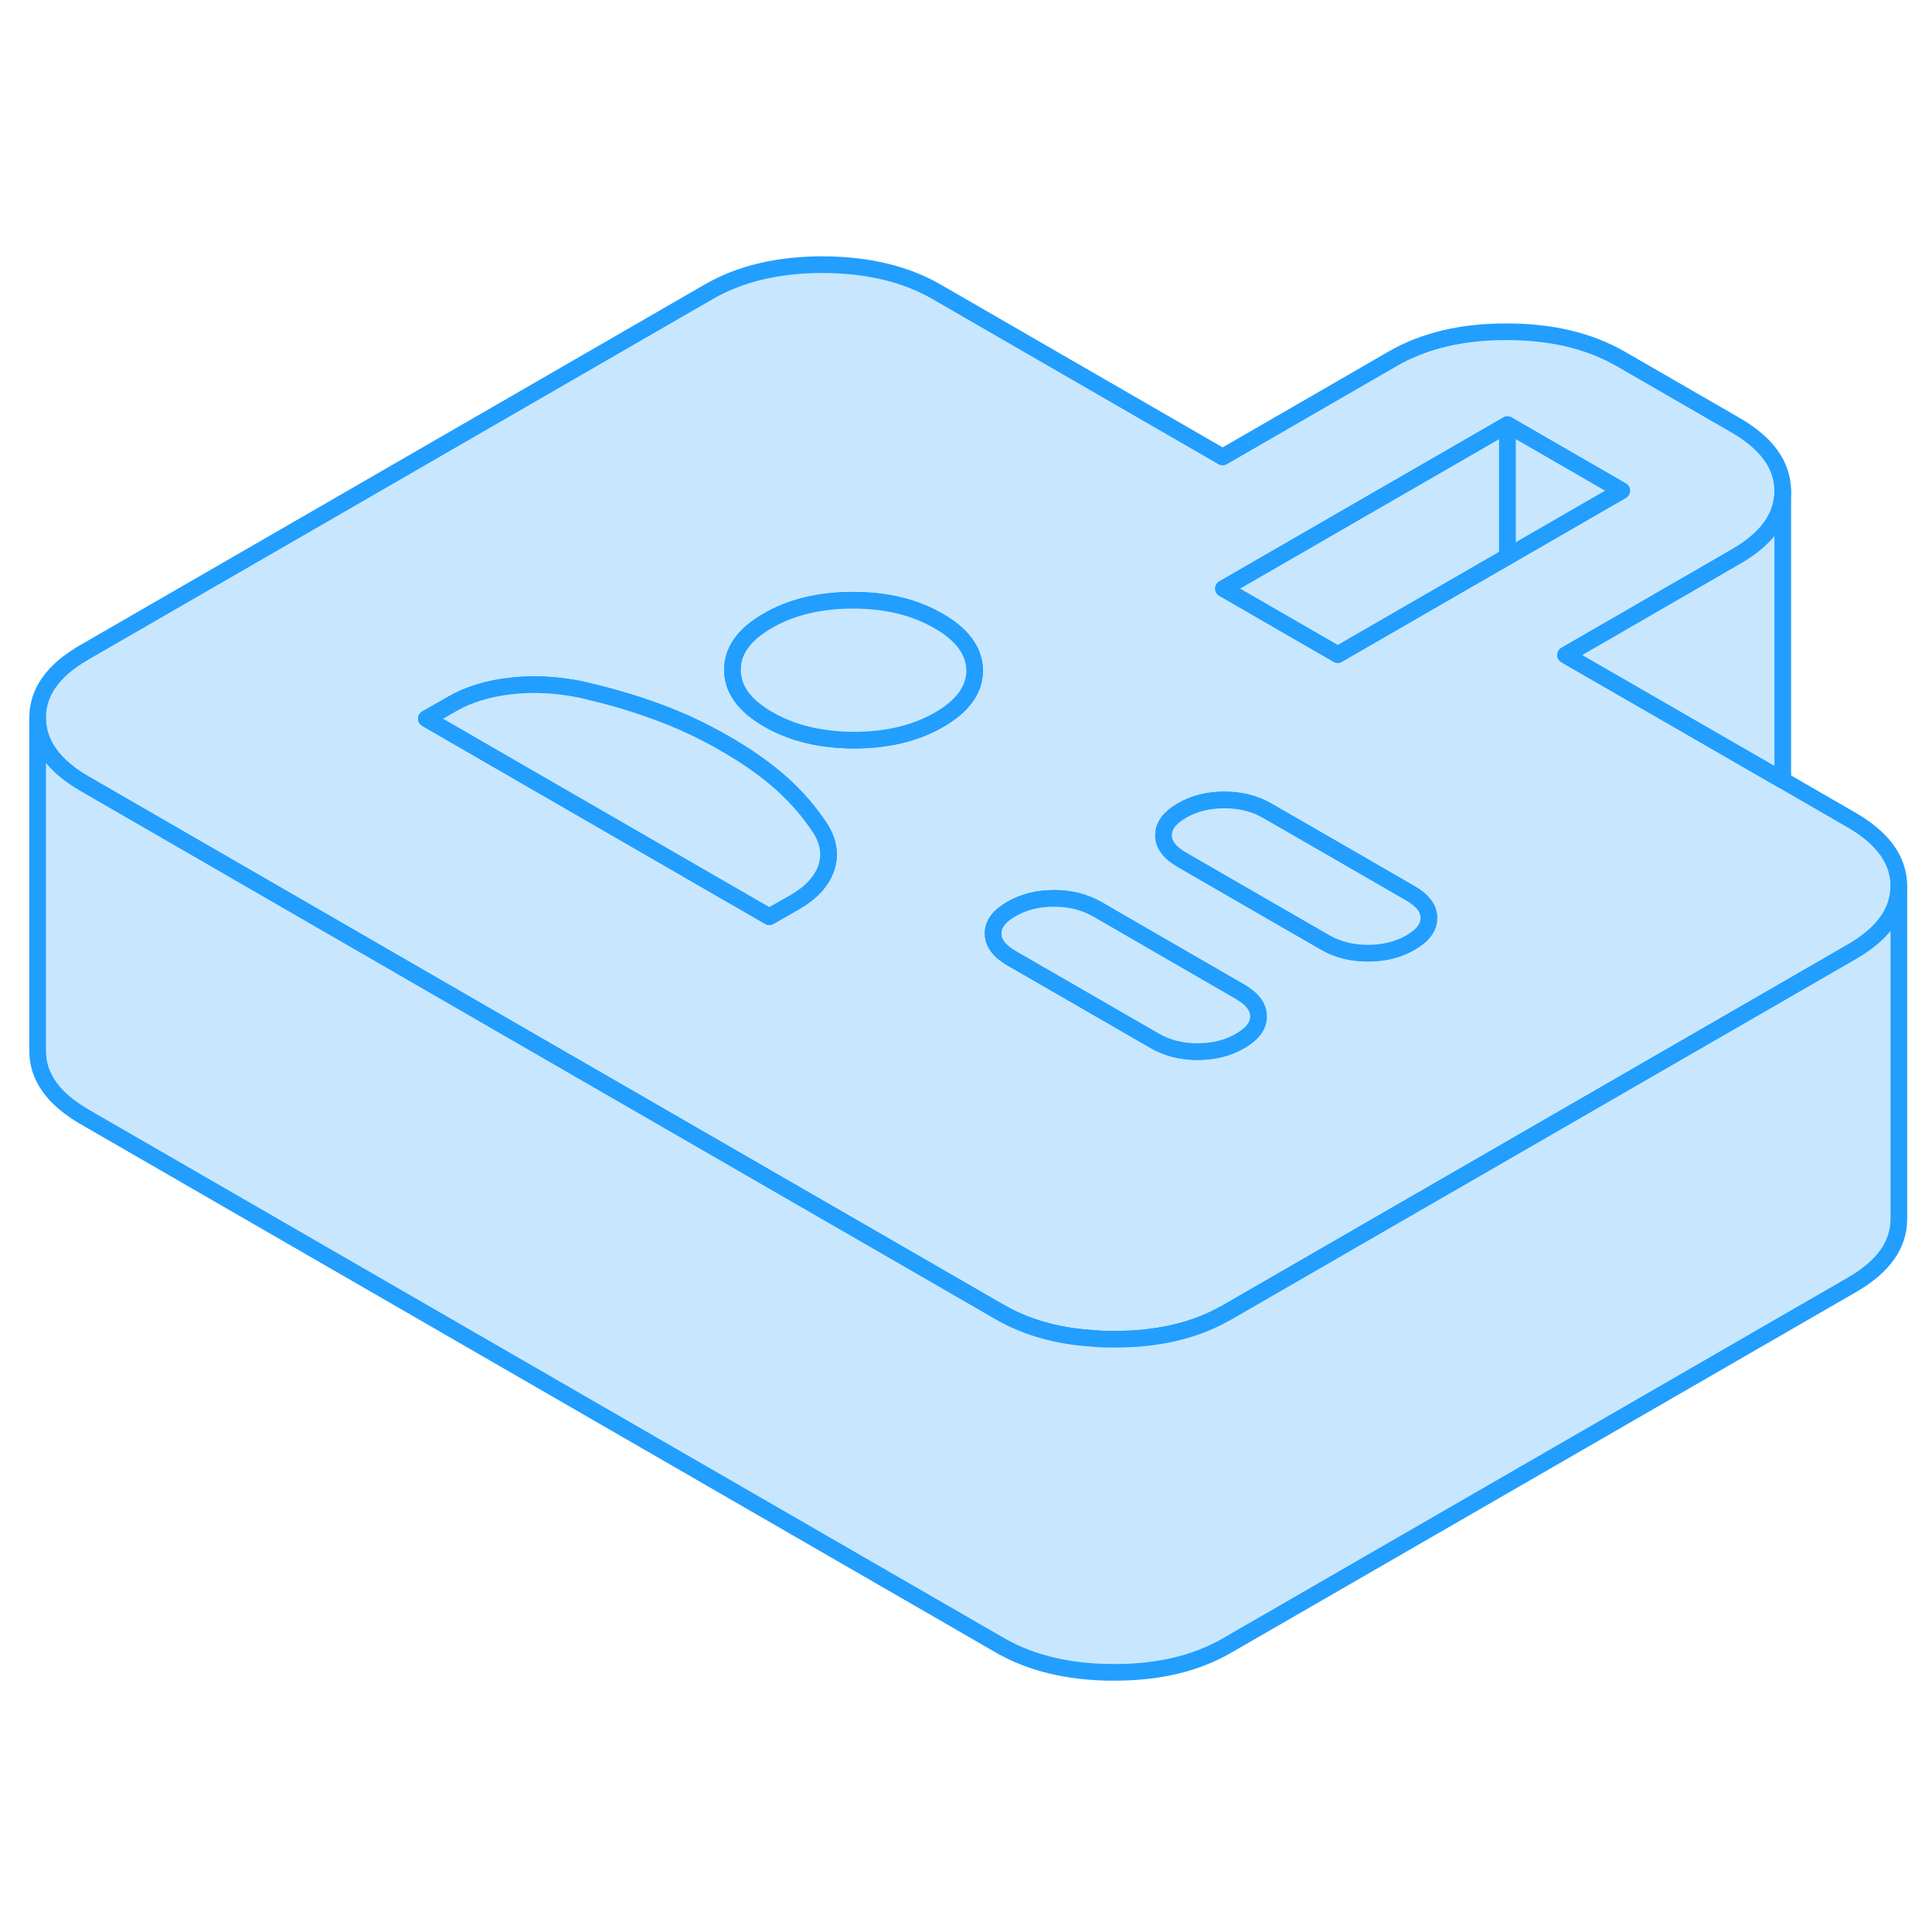 <svg width="48" height="48" viewBox="0 0 116 90" fill="#c8e7ff" xmlns="http://www.w3.org/2000/svg" stroke-width="1px" stroke-linecap="round" stroke-linejoin="round"><path d="M111.16 36.23L107.04 33.85L94 26.33L104.23 20.42C106.11 19.34 107.04 18.02 107.04 16.48C107.03 14.93 106.08 13.61 104.19 12.52L97.33 8.56C95.44 7.47 93.16 6.92 90.48 6.92C87.8 6.91 85.52 7.45 83.64 8.53L73.41 14.44L56.25 4.53C54.37 3.44 52.08 2.9 49.4 2.89C46.72 2.89 44.45 3.43 42.57 4.51L5.06 26.17C3.18 27.25 2.25 28.57 2.26 30.11C2.26 31.66 3.21 32.98 5.1 34.07L15.56 40.11L29.79 48.33L49.37 59.63L60.01 65.77C61.6 66.69 63.48 67.23 65.64 67.36C66.04 67.4 66.44 67.41 66.86 67.41C69.41 67.42 71.6 66.93 73.41 65.94C73.51 65.9 73.6 65.84 73.69 65.79L78.54 62.99L83.65 60.04L100.7 50.2L111.2 44.14C113.08 43.05 114.01 41.74 114.01 40.19C114 38.64 113.05 37.32 111.16 36.23ZM49.6 39.14C49.32 39.93 48.7 40.6 47.73 41.16L46.19 42.04L29.2 32.23L25.6 30.15L27.14 29.27C28.11 28.71 29.27 28.35 30.64 28.19C32.01 28.03 33.4 28.1 34.83 28.39C35.07 28.44 35.31 28.5 35.55 28.56C36.94 28.89 38.24 29.29 39.46 29.74C40.89 30.26 42.26 30.91 43.57 31.67C44.89 32.43 46 33.22 46.92 34.04C47.84 34.87 48.61 35.76 49.24 36.72C49.76 37.54 49.88 38.35 49.6 39.14ZM56.39 30.21C54.97 31.03 53.26 31.44 51.27 31.44C49.27 31.43 47.56 31.02 46.13 30.19C44.7 29.37 43.98 28.38 43.98 27.23C43.97 26.07 44.68 25.09 46.1 24.27C47.52 23.45 49.23 23.04 51.22 23.04C51.39 23.04 51.55 23.04 51.71 23.05C53.5 23.11 55.05 23.53 56.36 24.29C56.96 24.63 57.43 25.01 57.78 25.41C58.27 25.97 58.51 26.58 58.52 27.25C58.52 28.4 57.81 29.39 56.39 30.21ZM74.46 49.5C73.72 49.93 72.87 50.14 71.9 50.14C70.93 50.14 70.07 49.92 69.33 49.49L60.75 44.54C60 44.11 59.63 43.61 59.63 43.05C59.62 42.49 59.99 42 60.73 41.58C61.47 41.15 62.32 40.94 63.29 40.94C64.26 40.94 65.12 41.16 65.86 41.58L74.44 46.54C75.19 46.97 75.56 47.46 75.56 48.02C75.57 48.58 75.2 49.07 74.46 49.5ZM84.69 43.59C83.95 44.02 83.1 44.23 82.13 44.23C81.16 44.23 80.3 44.01 79.56 43.58L75.43 41.2L70.98 38.63C70.23 38.2 69.86 37.71 69.86 37.15C69.86 36.59 70.22 36.1 70.96 35.67C71.7 35.24 72.56 35.03 73.52 35.03C74.48 35.03 75.35 35.25 76.09 35.68L80.55 38.25L84.67 40.63C85.42 41.06 85.79 41.55 85.79 42.11C85.8 42.67 85.43 43.17 84.69 43.59ZM80.32 26.3L73.46 22.34L90.51 12.5L97.37 16.46L90.51 20.42L80.32 26.3Z" stroke="#229EFF" stroke-linejoin="round"/><path d="M75.56 48.02C75.57 48.58 75.2 49.07 74.46 49.5C73.72 49.93 72.87 50.14 71.9 50.14C70.93 50.14 70.07 49.92 69.33 49.49L60.75 44.54C60 44.11 59.63 43.61 59.63 43.05C59.62 42.49 59.99 42 60.73 41.58C61.47 41.15 62.32 40.94 63.29 40.94C64.26 40.94 65.12 41.16 65.86 41.58L74.44 46.54C75.19 46.97 75.56 47.46 75.56 48.02Z" stroke="#229EFF" stroke-linejoin="round"/><path d="M85.79 42.11C85.8 42.67 85.43 43.17 84.69 43.59C83.95 44.02 83.1 44.23 82.13 44.23C81.16 44.23 80.3 44.01 79.56 43.58L75.43 41.2L70.98 38.63C70.23 38.2 69.86 37.71 69.86 37.15C69.86 36.59 70.22 36.1 70.96 35.67C71.7 35.24 72.56 35.03 73.52 35.03C74.48 35.03 75.35 35.25 76.09 35.68L80.55 38.25L84.67 40.63C85.42 41.06 85.79 41.55 85.79 42.11Z" stroke="#229EFF" stroke-linejoin="round"/><path d="M58.52 27.25C58.52 28.4 57.81 29.39 56.39 30.21C54.97 31.03 53.26 31.44 51.27 31.44C49.27 31.43 47.56 31.02 46.13 30.19C44.7 29.37 43.98 28.38 43.98 27.23C43.97 26.07 44.68 25.09 46.1 24.27C47.52 23.45 49.23 23.04 51.22 23.04C51.39 23.04 51.55 23.04 51.71 23.05C53.5 23.11 55.05 23.53 56.36 24.29C56.96 24.63 57.43 25.01 57.78 25.41C58.27 25.97 58.51 26.58 58.52 27.25Z" stroke="#229EFF" stroke-linejoin="round"/><path d="M49.6 39.14C49.32 39.93 48.7 40.6 47.73 41.16L46.19 42.04L29.2 32.23L25.6 30.15L27.14 29.27C28.11 28.71 29.27 28.35 30.64 28.19C32.01 28.03 33.4 28.1 34.83 28.39C35.07 28.44 35.31 28.5 35.55 28.56C36.94 28.89 38.24 29.29 39.46 29.74C40.89 30.26 42.26 30.91 43.57 31.67C44.89 32.43 46 33.22 46.92 34.04C47.84 34.87 48.61 35.76 49.24 36.72C49.76 37.54 49.88 38.35 49.6 39.14Z" stroke="#229EFF" stroke-linejoin="round"/><path d="M90.51 12.5V20.42L80.32 26.3L73.46 22.34L90.51 12.5Z" stroke="#229EFF" stroke-linejoin="round"/><path d="M97.37 16.46L90.51 20.42V12.5L97.37 16.46Z" stroke="#229EFF" stroke-linejoin="round"/><path d="M114.01 40.19V60.19C114.01 61.74 113.08 63.05 111.2 64.14L73.69 85.79C71.82 86.88 69.54 87.42 66.86 87.41C64.18 87.41 61.89 86.86 60.01 85.77L5.1 54.07C3.21 52.98 2.26 51.66 2.26 50.11V30.11C2.26 31.66 3.21 32.98 5.1 34.07L15.56 40.11L29.79 48.33L49.37 59.63L60.01 65.77C61.6 66.69 63.48 67.23 65.64 67.36C66.04 67.4 66.44 67.41 66.86 67.41C69.41 67.42 71.6 66.93 73.41 65.94C73.51 65.9 73.6 65.84 73.69 65.79L78.54 62.99L83.65 60.04L100.7 50.2L111.2 44.14C113.08 43.05 114.01 41.74 114.01 40.19Z" stroke="#229EFF" stroke-linejoin="round"/><path d="M107.04 16.48V33.85L94 26.33L104.23 20.42C106.11 19.34 107.04 18.02 107.04 16.48Z" stroke="#229EFF" stroke-linejoin="round"/></svg>